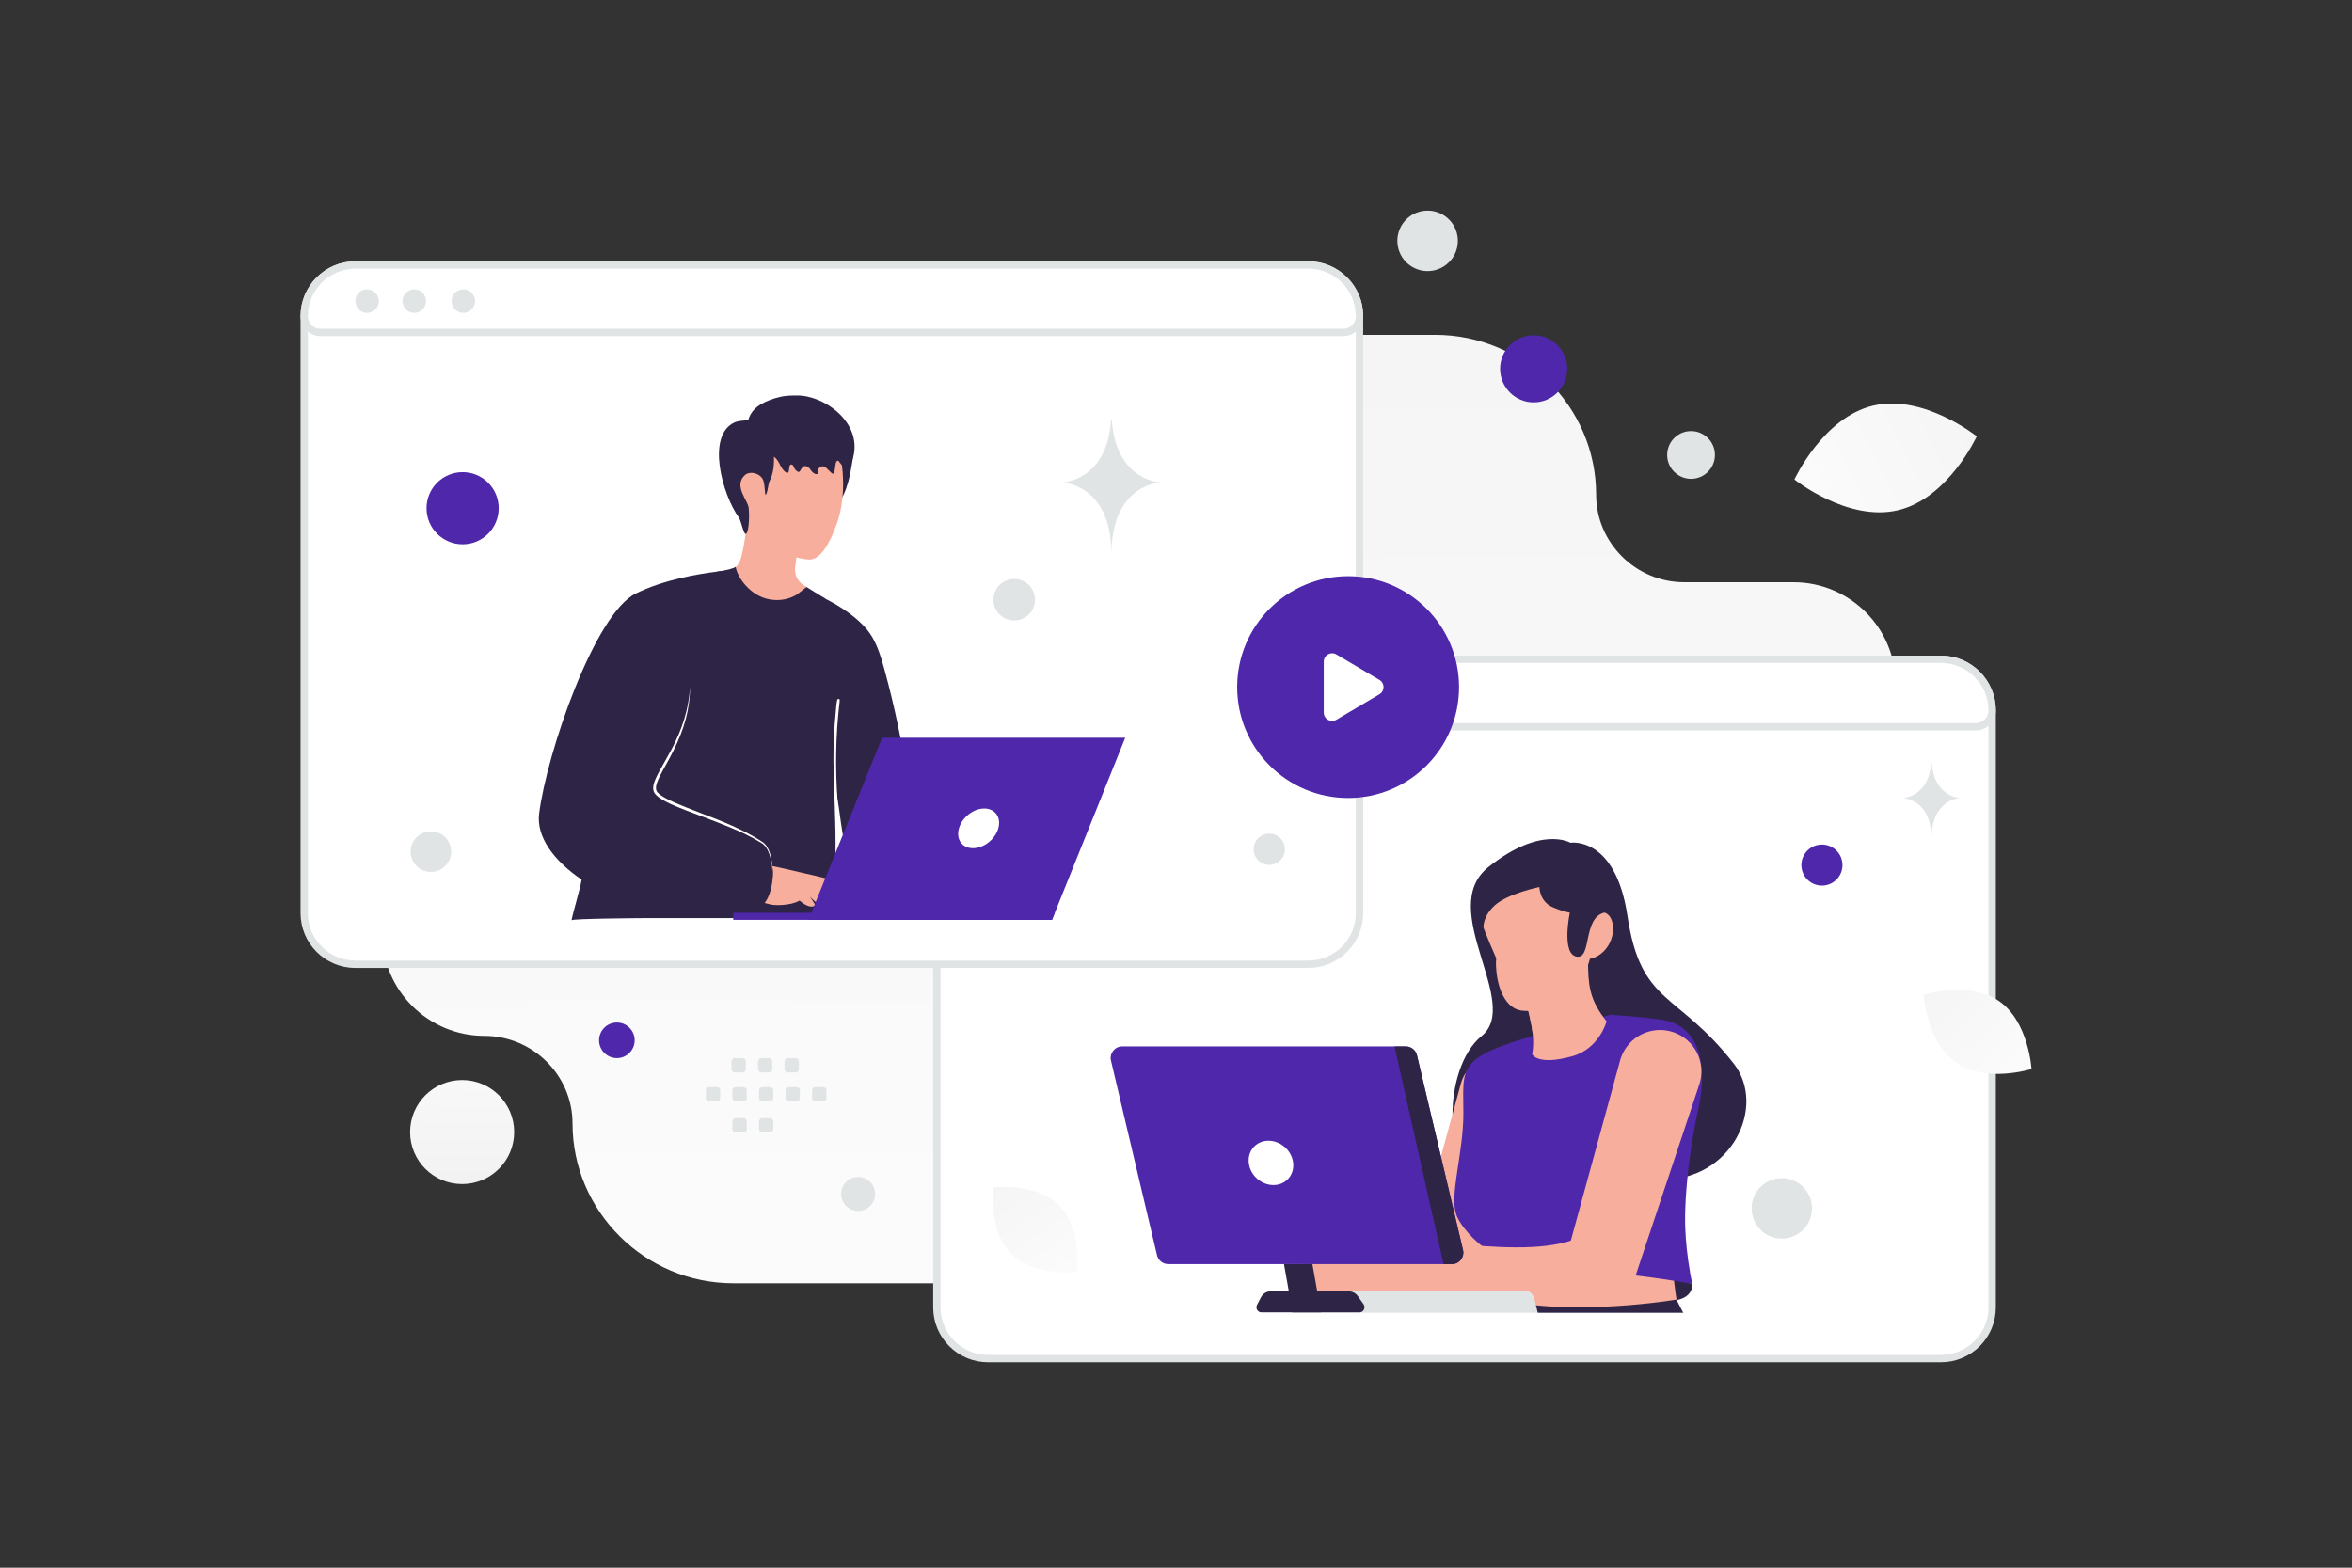 <svg width="900" height="600" viewBox="0 0 900 600" fill="none" xmlns="http://www.w3.org/2000/svg">
<rect x="0" y="0" width="900" height="600" fill="#333333" stroke="none"/>
<g clip-path="url(#clip0_1235_18276)">
<path fill-rule="evenodd" clip-rule="evenodd" d="M227.179 128.152C183.197 128.152 147.219 163.9 147.219 207.6C147.219 251.3 183.197 287.049 227.179 287.049C236.002 287.049 243.228 294.228 243.228 302.995C243.228 311.761 236.002 318.941 227.179 318.941H185.339C163.883 318.941 146.326 336.386 146.326 357.704C146.326 379.022 163.883 396.466 185.339 396.466C203.895 396.466 219.078 411.553 219.078 429.99C219.078 463.629 246.778 491.152 280.634 491.152H641.985C685.966 491.152 721.945 455.403 721.945 411.704C721.945 368.004 685.966 332.255 641.985 332.255H634.25C625.427 332.255 618.201 325.084 618.201 316.309C618.201 307.542 625.418 300.362 634.25 300.362H686.314C707.77 300.362 725.326 282.918 725.326 261.6C725.326 240.308 707.814 222.882 686.394 222.837H644.501C625.945 222.837 610.761 207.751 610.761 189.314C610.761 155.675 583.061 128.152 549.205 128.152H227.179Z" fill="url(#paint0_linear_1235_18276)"/>
<path d="M378.087 519.969H742.709C753.527 519.969 762.299 511.197 762.299 500.379V271.919C762.299 261.101 753.527 252.328 742.709 252.328H378.087C367.269 252.328 358.496 261.101 358.496 271.919V500.379C358.496 511.197 367.269 519.969 378.087 519.969Z" fill="white" stroke="#E1E4E5" stroke-width="2.819"/>
<path d="M358.496 271.919C358.496 273.57 359.152 275.154 360.32 276.321C361.487 277.489 363.071 278.145 364.722 278.145H756.073C757.724 278.145 759.308 277.489 760.475 276.322C761.643 275.154 762.299 273.57 762.299 271.919C762.299 261.101 753.527 252.328 742.709 252.328H378.087C367.269 252.328 358.496 261.101 358.496 271.919Z" fill="white" stroke="#E1E4E5" stroke-width="2.819"/>
<path d="M419.386 270.666C418.794 270.666 418.207 270.55 417.66 270.323C417.113 270.097 416.616 269.764 416.197 269.346C415.778 268.927 415.446 268.43 415.219 267.882C414.993 267.335 414.876 266.749 414.876 266.156C414.876 265.564 414.993 264.978 415.219 264.431C415.446 263.883 415.778 263.386 416.197 262.967C416.616 262.549 417.113 262.216 417.66 261.99C418.207 261.763 418.794 261.646 419.386 261.646C420.582 261.646 421.729 262.122 422.575 262.967C423.421 263.813 423.896 264.96 423.896 266.156C423.896 267.353 423.421 268.5 422.575 269.346C421.729 270.191 420.582 270.666 419.386 270.666ZM400.595 270.666C400.003 270.666 399.416 270.55 398.869 270.323C398.322 270.096 397.825 269.764 397.406 269.345C396.987 268.926 396.655 268.429 396.429 267.882C396.202 267.335 396.085 266.748 396.086 266.156C396.086 265.564 396.202 264.977 396.429 264.43C396.656 263.883 396.988 263.386 397.407 262.967C397.826 262.548 398.323 262.216 398.87 261.99C399.417 261.763 400.004 261.646 400.596 261.646C401.792 261.647 402.939 262.122 403.785 262.968C404.631 263.814 405.106 264.961 405.105 266.157C405.105 267.353 404.63 268.5 403.784 269.346C402.938 270.192 401.791 270.667 400.595 270.666ZM382.556 270.666C381.36 270.666 380.213 270.191 379.367 269.345C378.521 268.499 378.046 267.352 378.047 266.156C378.047 264.96 378.522 263.813 379.368 262.967C380.214 262.121 381.361 261.646 382.557 261.646C383.149 261.647 383.736 261.763 384.283 261.99C384.83 262.217 385.327 262.549 385.746 262.968C386.165 263.387 386.497 263.884 386.723 264.431C386.95 264.978 387.067 265.565 387.066 266.157C387.066 266.749 386.95 267.336 386.723 267.883C386.496 268.43 386.164 268.927 385.745 269.346C385.326 269.765 384.829 270.097 384.282 270.323C383.735 270.55 383.148 270.667 382.556 270.666Z" fill="#E1E4E5"/>
<path d="M600.913 322.537C600.913 322.537 618.133 319.759 622.757 350.588C627.896 384.861 641.616 379.223 663.404 407.052C676.138 423.314 662.738 452.032 635.506 451.462C608.273 450.907 583.68 442.922 568.015 446.338C552.351 449.754 551.49 409.066 566.946 396.512C582.402 383.958 549.449 347.908 569.529 331.855C589.609 315.802 600.913 322.537 600.913 322.537Z" fill="#2E2445"/>
<path d="M559.031 414.647L541.242 479.679L547.588 472.374C545.241 473.624 542.519 474.582 539.506 475.263C536.492 475.943 533.215 476.332 529.785 476.512C526.355 476.693 522.786 476.665 519.12 476.512C515.468 476.36 511.732 476.082 507.941 475.763H507.927C505.241 475.535 502.574 476.382 500.512 478.119C498.45 479.855 497.161 482.34 496.929 485.025C496.47 490.358 500.261 495.079 505.455 495.926C509.371 496.551 513.343 497.134 517.426 497.607C521.508 498.079 525.688 498.426 530.021 498.523C534.354 498.62 538.839 498.454 543.477 497.787C548.102 497.121 552.907 495.912 557.6 493.885C560.6 492.593 562.738 490.122 563.71 487.247L563.933 486.567L585.277 422.604C587.679 415.41 583.791 407.648 576.598 405.245C569.404 402.843 561.641 406.731 559.239 413.924C559.169 414.16 559.086 414.424 559.031 414.647Z" fill="#F8AE9D"/>
<path d="M647.531 491.401C647.531 491.401 648.184 496.289 641.629 497.58L573.431 498.983C573.431 498.983 568.848 496.608 569.751 490.915C569.751 490.901 598.733 475.111 647.531 491.401Z" fill="#2E2445"/>
<path d="M573.612 492.914C588.693 492.191 618.355 492.247 642.185 501.412C641.337 496.617 640.684 491.79 640.227 486.942C625.187 485.928 588.304 483.887 573.806 487.123L573.612 492.914Z" fill="#F8AE9D"/>
<path d="M571.765 515.516C613.927 520.491 645.365 510.818 645.365 510.818C643.548 506.685 642.216 502.031 641.272 497.799C640.427 493.985 639.774 490.132 639.316 486.253C624.291 485.444 587.442 483.816 572.958 486.397L572.764 491.018L571.765 515.516Z" fill="#F8AE9D"/>
<path d="M569.446 478.693V478.79C569.473 479.054 569.487 479.331 569.501 479.623C569.571 480.734 569.626 482.067 569.668 483.581C569.709 484.803 569.723 486.136 569.737 487.566C569.737 488.635 569.751 489.746 569.751 490.899C589.859 482.22 630.978 488.386 647.531 491.399C647.365 490.566 647.212 489.746 647.059 488.941C646.948 488.344 646.851 487.761 646.74 487.177C645.643 480.831 645.059 475.124 644.865 470.027L644.823 468.666C644.657 461.098 645.476 450.336 647.143 439.254C647.254 438.49 647.379 437.726 647.49 436.976L647.74 435.477C648.345 431.797 649.054 428.134 649.864 424.492C650.142 423.27 650.378 422.034 650.573 420.812C650.795 419.451 650.961 418.09 651.086 416.743C651.392 413.327 651.364 409.994 650.92 406.897C650.128 401.384 647.976 396.635 643.99 393.58C641.741 391.858 638.894 390.664 635.366 390.192C634.214 390.039 633.075 389.886 631.978 389.761C628.911 389.395 625.836 389.09 622.757 388.845C621.91 388.775 621.119 388.72 620.41 388.664C619.147 388.572 617.883 388.494 616.619 388.428C616.314 388.414 616.147 388.4 616.147 388.4L585.277 396.941L582.333 397.746C581.083 398.135 579.902 398.51 578.805 398.871C576.083 399.773 573.764 400.634 571.765 401.482C569.293 402.537 567.321 403.565 565.765 404.648C558.961 409.355 559.933 414.785 559.961 425.478V426.214C559.961 427.019 559.947 427.825 559.919 428.63C559.892 429.636 559.836 430.641 559.752 431.644C559.611 433.645 559.411 435.641 559.155 437.629C557.683 449.655 554.934 460.376 557.669 465.917C560.6 471.86 566.571 476.582 568.682 478.137C569.154 478.498 569.446 478.693 569.446 478.693Z" fill="#4F27AA"/>
<path d="M626.146 485.999C626.279 485.971 626.401 485.905 626.497 485.809C626.593 485.713 626.659 485.591 626.687 485.458C626.705 485.369 626.705 485.278 626.687 485.189C626.67 485.101 626.635 485.017 626.585 484.942C626.534 484.867 626.47 484.803 626.394 484.753C626.319 484.703 626.235 484.669 626.146 484.652C612.078 481.875 601.955 476.917 601.857 476.862C601.695 476.782 601.508 476.77 601.337 476.827C601.165 476.884 601.023 477.006 600.941 477.167C600.862 477.329 600.849 477.516 600.906 477.687C600.963 477.859 601.085 478.001 601.246 478.084C601.344 478.139 611.62 483.18 625.882 485.986C625.979 486.013 626.062 486.013 626.146 485.999ZM614.772 390.916C614.772 390.916 612.009 401.373 601.566 404.275C588.29 407.955 586.291 403.498 586.291 403.498C586.624 401.595 586.735 399.734 586.652 397.762C586.618 396.996 586.557 396.232 586.471 395.471C586.235 393.332 585.791 390.999 585.166 388.333C585.027 387.708 584.86 387.056 584.694 386.389L584.68 386.306C593.762 382.89 600.886 377.765 605.246 370.183L606.538 369.169L607.412 368.475L607.662 369.003L607.704 370.766C607.885 379.057 609.287 383.959 614.772 390.916Z" fill="#F8AE9D"/>
<path d="M599.678 378.207C598.275 382.929 594.692 391.414 586.471 395.455C586.235 393.316 585.791 390.983 585.166 388.317C585.027 387.692 584.861 387.039 584.694 386.373C584.874 386.373 585.069 386.359 585.263 386.345C590.401 386.04 595.609 382.707 599.678 378.207Z" fill="#F8AE9D"/>
<path d="M617.078 353.531C618.05 358.558 614.967 365.543 608.426 367.001L608.398 367.015L608.26 367.043C608.204 367.348 608.135 367.654 608.065 367.973C608.037 368.112 607.996 368.251 607.968 368.39C607.968 368.404 607.968 368.418 607.954 368.431C605.496 377.763 594.289 385.137 587.735 386.595C585.388 387.109 583.708 386.887 583.18 386.873C575.903 386.707 572.779 377.513 572.487 370.084C572.442 369.056 572.46 368.027 572.543 367.001C572.543 366.932 572.556 366.862 572.556 366.807C572.556 366.807 568.279 357.169 566.877 352.864C564.183 344.532 567.404 334.922 585.791 329.618C604.177 324.313 610.898 335.061 613.398 340.963C613.814 341.949 614.786 348.101 613.953 349.281C615.883 349.851 616.744 351.837 617.078 353.531Z" fill="#F8AE9D"/>
<path d="M585.68 378.903C586.596 378.487 586.957 377.695 586.985 377.653C587.082 377.417 586.985 377.153 586.749 377.056C586.64 377.008 586.517 377.005 586.406 377.046C586.294 377.088 586.203 377.171 586.152 377.278C586.124 377.334 585.652 378.306 584.319 378.237C584.198 378.231 584.079 378.272 583.988 378.352C583.897 378.433 583.841 378.546 583.833 378.667C583.819 378.917 584.013 379.139 584.263 379.153C584.749 379.184 585.234 379.098 585.68 378.903ZM608.412 367.002L608.385 367.016L608.246 367.044C608.19 367.349 608.121 367.655 608.051 367.974C608.024 368.113 607.982 368.252 607.954 368.391C607.954 368.405 607.954 368.418 607.94 368.432C607.163 368.46 606.177 368.363 605.204 367.918C604.586 367.636 604.033 367.229 603.58 366.724C603.519 366.657 603.473 366.578 603.443 366.493C603.412 366.407 603.4 366.317 603.405 366.226C603.41 366.136 603.433 366.047 603.472 365.966C603.512 365.885 603.567 365.812 603.635 365.752C603.701 365.69 603.78 365.641 603.865 365.61C603.951 365.579 604.042 365.566 604.133 365.571C604.224 365.577 604.313 365.6 604.394 365.641C604.476 365.682 604.548 365.738 604.607 365.808C605.113 366.357 605.77 366.743 606.496 366.919C606.909 367.024 607.334 367.07 607.76 367.057C608.01 367.03 608.232 367.016 608.412 367.002Z" fill="#F8AE9D"/>
<path opacity="0.5" d="M576.028 367.891C576.153 368.641 574.626 369.557 572.473 370.071C572.429 369.043 572.447 368.014 572.529 366.988C574.445 366.863 575.903 367.21 576.028 367.891Z" fill="#F8AE9D"/>
<path d="M580.875 369.404C580.769 369.428 580.659 369.423 580.555 369.39L577.709 368.377C577.615 368.343 577.531 368.286 577.465 368.211C577.4 368.135 577.355 368.044 577.334 367.946C577.313 367.848 577.319 367.746 577.35 367.651C577.382 367.556 577.438 367.471 577.514 367.405C579.306 365.821 580.166 363.752 580.236 360.892C580.243 360.739 580.309 360.594 580.42 360.487C580.531 360.381 580.679 360.322 580.833 360.322C580.987 360.329 581.131 360.395 581.237 360.506C581.343 360.618 581.402 360.766 581.402 360.919C581.333 363.752 580.555 365.891 578.972 367.613L580.944 368.307C581.088 368.359 581.206 368.465 581.273 368.602C581.341 368.74 581.352 368.898 581.305 369.043C581.271 369.136 581.213 369.217 581.138 369.281C581.062 369.344 580.972 369.387 580.875 369.404Z" fill="#F8AE9D"/>
<path opacity="0.5" d="M587.665 365.754C587.818 366.615 590.068 366.934 592.692 366.476C595.317 366.017 597.331 364.948 597.178 364.101C597.025 363.24 594.775 362.921 592.151 363.379C589.526 363.837 587.527 364.893 587.665 365.754Z" fill="#F8AE9D"/>
<path d="M607.038 363.197C607.172 363.148 607.288 363.059 607.37 362.943C607.452 362.826 607.496 362.687 607.496 362.544C607.496 357.642 612.745 354.504 612.801 354.462C612.88 354.417 612.949 354.357 613.005 354.285C613.06 354.212 613.101 354.13 613.124 354.042C613.147 353.954 613.153 353.863 613.14 353.773C613.128 353.683 613.097 353.596 613.051 353.518C613.006 353.439 612.946 353.37 612.873 353.314C612.801 353.259 612.719 353.218 612.631 353.195C612.543 353.171 612.451 353.166 612.361 353.178C612.271 353.191 612.184 353.221 612.106 353.268C611.856 353.407 606.107 356.823 606.121 362.544C606.121 362.933 606.427 363.239 606.815 363.239C606.885 363.239 606.968 363.211 607.038 363.197Z" fill="#F8AE9D"/>
<path d="M612.44 359.406C612.524 359.378 612.6 359.331 612.662 359.267C612.729 359.206 612.783 359.133 612.821 359.051C612.86 358.969 612.882 358.88 612.885 358.79C612.889 358.699 612.875 358.609 612.844 358.524C612.812 358.439 612.765 358.361 612.703 358.295C612.634 358.212 610.954 356.421 608.218 357.059C608.129 357.08 608.046 357.118 607.972 357.171C607.898 357.224 607.835 357.292 607.788 357.369C607.74 357.447 607.708 357.533 607.693 357.623C607.679 357.713 607.683 357.804 607.704 357.893C607.724 357.982 607.762 358.065 607.816 358.139C607.869 358.213 607.936 358.276 608.013 358.323C608.091 358.371 608.177 358.403 608.267 358.417C608.357 358.431 608.449 358.428 608.537 358.406C610.495 357.948 611.676 359.212 611.69 359.226C611.884 359.448 612.19 359.503 612.44 359.406Z" fill="#F8AE9D"/>
<path d="M589.054 339.493C589.054 339.493 589.04 345.006 594.123 347.2C598.331 349.02 600.705 349.297 600.705 349.297C600.705 349.297 597.359 365.073 603.288 366.128C609.232 367.184 605.51 351.325 613.926 349.283C613.926 349.283 616.87 348.061 615.536 342.771C614.203 337.48 606.982 323.662 588.374 327.495C574.417 330.37 563.475 340.243 564.849 350.144C566.224 360.046 567.974 357.727 567.974 357.727C567.974 357.727 565.891 352.2 571.834 346.631C576.75 342.007 589.054 339.493 589.054 339.493Z" fill="#2E2445"/>
<path d="M610.759 478.527C610.893 478.526 611.022 478.481 611.128 478.399C611.234 478.317 611.31 478.203 611.345 478.074C611.38 477.945 611.371 477.808 611.32 477.684C611.27 477.56 611.18 477.456 611.065 477.388C610.87 477.277 606.385 474.75 601.691 474.375C601.536 474.372 601.386 474.428 601.271 474.532C601.156 474.635 601.086 474.779 601.073 474.933C601.061 475.088 601.108 475.241 601.205 475.362C601.301 475.482 601.441 475.562 601.594 475.583C606.01 475.93 610.412 478.402 610.468 478.43C610.551 478.513 610.648 478.527 610.759 478.527Z" fill="#F8AE9D"/>
<path d="M603.302 475.819C603.414 475.82 603.523 475.791 603.621 475.736C606.454 474.014 609.884 473.764 609.912 473.75C610.072 473.735 610.221 473.659 610.327 473.538C610.433 473.416 610.488 473.258 610.481 473.097C610.469 472.936 610.393 472.786 610.271 472.679C610.149 472.573 609.99 472.519 609.829 472.528C609.676 472.542 606.065 472.806 602.996 474.68C602.858 474.764 602.76 474.898 602.721 475.054C602.682 475.21 602.706 475.375 602.788 475.513C602.835 475.609 602.908 475.688 602.999 475.743C603.091 475.797 603.196 475.824 603.302 475.819Z" fill="#F8AE9D"/>
<path d="M619.938 405.872L599.414 480.93L606.732 472.501C604.024 473.945 600.886 475.042 597.414 475.834C593.942 476.612 590.151 477.07 586.207 477.264C582.249 477.473 578.125 477.431 573.903 477.264C569.682 477.084 565.377 476.778 561.002 476.403H560.975C554.517 475.848 548.838 480.639 548.282 487.096C547.754 493.248 552.129 498.706 558.128 499.678C562.641 500.4 567.238 501.08 571.945 501.622C576.653 502.163 581.486 502.58 586.485 502.691C591.484 502.802 596.664 502.608 602.01 501.83C607.357 501.052 612.898 499.664 618.314 497.331C619.96 496.621 621.439 495.573 622.654 494.255C623.869 492.936 624.794 491.377 625.368 489.679L625.632 488.901L650.239 415.065C653.003 406.761 648.531 397.804 640.227 395.026C631.937 392.263 622.966 396.734 620.188 405.039C620.105 405.303 620.008 405.622 619.938 405.872Z" fill="#F8AE9D"/>
<path d="M646.575 508.081L644.9 504.038L641.494 497.392C641.494 497.392 601.431 504.185 572.651 497.1L571.963 500.343C571.963 500.343 588.521 510.772 614.528 510.069C640.55 509.367 646.575 508.081 646.575 508.081Z" fill="#2E2445"/>
<path d="M588.694 503.487H494.489L493.463 499.309C492.825 496.682 494.503 494.055 496.82 494.055H583.741C585.295 494.055 586.668 495.262 587.098 497.025L588.694 503.487Z" fill="#E1E4E5"/>
<path d="M425.12 405.914L441.228 474.043L441.659 475.834L442.742 480.417C442.969 481.381 443.515 482.24 444.291 482.855C445.067 483.47 446.029 483.805 447.019 483.805H555.545C558.378 483.805 560.489 481.153 559.836 478.389L542.214 403.886C541.987 402.922 541.441 402.063 540.665 401.448C539.889 400.833 538.927 400.498 537.937 400.498H429.411C426.564 400.512 424.467 403.164 425.12 405.914Z" fill="#4F27AA"/>
<path d="M477.848 445.075C478.362 449.769 482.584 453.56 487.277 453.56C491.971 453.56 495.346 449.755 494.832 445.075C494.318 440.381 490.096 436.59 485.403 436.59C480.709 436.59 477.334 440.381 477.848 445.075Z" fill="white"/>
<path d="M533.617 400.512L552.379 483.819H555.545C558.378 483.819 560.475 481.166 559.822 478.403L542.2 403.9C541.973 402.936 541.427 402.077 540.65 401.462C539.874 400.847 538.912 400.512 537.922 400.512H533.617ZM502.192 483.819L505.483 502.33H494.61L491.318 483.819H502.192Z" fill="#2E2445"/>
<path d="M521.758 499.136L519.537 496.012C519.143 495.462 518.624 495.014 518.023 494.705C517.422 494.396 516.755 494.234 516.079 494.234H486.264C485.49 494.232 484.73 494.444 484.068 494.846C483.407 495.248 482.869 495.824 482.514 496.512L481.014 499.386C480.306 500.733 481.292 502.33 482.806 502.33H520.106C521.745 502.33 522.703 500.47 521.758 499.136Z" fill="#2E2445"/>
<path d="M400.841 507.395V512.153C400.841 514.896 402.83 517.109 405.304 517.109H715.491C717.952 517.109 719.955 514.896 719.955 512.153V507.395C719.955 504.664 717.965 502.438 715.491 502.438H405.304C402.843 502.451 400.841 504.664 400.841 507.395Z" fill="white"/>
<path d="M136 369.059H500.622C511.44 369.059 520.213 360.286 520.213 349.469V121.009C520.213 110.191 511.44 101.418 500.622 101.418H136C125.182 101.418 116.409 110.191 116.409 121.009V349.469C116.409 360.286 125.182 369.059 136 369.059Z" fill="white" stroke="#E1E4E5" stroke-width="2.819"/>
<path d="M116.409 121.009C116.409 122.66 117.065 124.244 118.233 125.411C119.4 126.579 120.984 127.235 122.635 127.235H513.986C515.637 127.235 517.221 126.579 518.389 125.411C519.556 124.244 520.213 122.66 520.213 121.009C520.213 110.191 511.44 101.418 500.622 101.418H136C125.182 101.418 116.409 110.191 116.409 121.009Z" fill="white" stroke="#E1E4E5" stroke-width="2.819"/>
<path d="M177.299 119.756C176.103 119.756 174.956 119.281 174.11 118.435C173.264 117.59 172.789 116.442 172.789 115.246C172.789 114.05 173.264 112.903 174.11 112.057C174.956 111.211 176.103 110.736 177.299 110.736C178.495 110.736 179.642 111.211 180.488 112.057C181.334 112.903 181.809 114.05 181.809 115.246C181.809 116.442 181.334 117.59 180.488 118.435C179.642 119.281 178.495 119.756 177.299 119.756ZM158.509 119.756C157.313 119.756 156.166 119.281 155.32 118.435C154.474 117.59 153.999 116.442 153.999 115.246C153.999 114.05 154.474 112.903 155.32 112.057C156.166 111.211 157.313 110.736 158.509 110.736C159.705 110.736 160.852 111.211 161.698 112.057C162.544 112.903 163.019 114.05 163.019 115.246C163.019 116.442 162.544 117.59 161.698 118.435C160.852 119.281 159.705 119.756 158.509 119.756ZM140.47 119.756C139.274 119.756 138.127 119.281 137.281 118.435C136.435 117.59 135.96 116.442 135.96 115.246C135.96 114.05 136.435 112.903 137.281 112.057C138.127 111.211 139.274 110.736 140.47 110.736C141.666 110.736 142.813 111.211 143.659 112.057C144.505 112.903 144.98 114.05 144.98 115.246C144.98 116.442 144.505 117.59 143.659 118.435C142.813 119.281 141.666 119.756 140.47 119.756Z" fill="#E1E4E5"/>
<path d="M311.071 226.262C308.648 230.063 302.32 234.491 297.831 234.431C282.539 234.15 277.505 223.734 275.855 219.941C276.165 219.866 276.687 219.805 277.058 219.76C279.874 219.351 282.751 216.565 283.591 213.423C284.674 209.336 286.006 201.342 285.847 196.262L305.189 206.966C305.149 208.533 305.06 210.098 304.924 211.66C304.825 212.644 304.727 213.613 304.613 214.551C304.511 215.4 304.397 216.248 304.273 217.095C303.917 219.745 305.098 222.371 307.331 223.832L311.071 226.262Z" fill="#F8AE9D"/>
<path d="M312.735 184.628C311.691 187.368 312.13 190.48 313.19 193.212C313.939 195.143 315.605 193.439 317.679 193.477C320.888 193.53 323.394 190.192 325.332 181.342C326.566 174.847 326.876 171.554 326.627 170.926C325.741 168.678 322.819 167.474 320.412 167.262" fill="#2E2445"/>
<path d="M317.619 165.164C322.676 171.258 324.515 188.404 320.246 200.35C317.21 208.843 313.682 214.324 309.564 214.15C303.311 213.885 291.192 208.745 287.248 204.453C280.139 196.724 282.206 181.568 283.674 172.03C285.007 163.362 289.064 152.105 299.958 154.248C307.119 155.648 313.084 159.691 317.619 165.164Z" fill="#F8AE9D"/>
<path d="M289.009 171.895C290.13 173.336 292.107 173.654 293.736 173.939C295.926 174.321 297.01 175.119 298.146 177.261C298.866 178.628 299.586 180.126 300.874 180.867C301.92 181.472 301.881 179.927 302.05 178.731C302.065 178.627 302.086 178.523 302.113 178.421C302.368 177.465 303.385 177.629 303.685 178.571C303.958 179.418 304.541 180.135 305.283 180.533C305.405 180.599 305.533 180.656 305.662 180.631C305.837 180.607 305.973 180.444 306.087 180.297C306.325 179.99 306.562 179.599 306.807 179.186C307.611 177.828 309.129 178.316 310.026 179.613C310.587 180.419 311.254 181.25 312.171 181.437C312.466 181.502 312.837 181.453 312.974 181.169C313.148 180.818 312.875 180.468 312.921 180.11C312.959 179.776 313.103 179.63 313.262 179.345C313.887 178.237 315.313 178.197 316.192 179.117C316.805 179.757 317.443 180.37 318.103 180.957C318.384 181.201 318.793 181.445 319.073 181.201C319.225 181.071 319.263 180.851 319.293 180.639C319.452 179.605 319.603 178.571 319.763 177.537C319.854 176.959 320.164 176.202 320.695 176.349C320.952 176.422 321.104 176.691 321.248 176.935C321.422 177.244 324.536 180.77 324.597 180.501C325.081 178.498 326.074 176.674 326.559 174.672C329.696 161.783 315.777 151.419 305.147 151.362C302.783 151.346 300.624 151.384 298.328 151.93C295.881 152.516 293.297 153.447 291.077 154.757C287.963 156.589 285.607 159.919 286.213 163.892" fill="#2E2445"/>
<path d="M294.015 167.474C295.559 169.223 295.968 171.683 296.112 174.007C296.324 177.512 296.036 181.153 294.416 184.264C293.954 185.15 293.614 189.533 292.902 189.291C292.675 189.215 292.713 185.816 292.115 183.984C291.191 181.146 286.937 180.063 285.022 181.857C281.963 184.711 283.757 188.178 284.772 190.336C285.377 191.638 286.339 193.099 286.505 194.476C286.71 196.24 286.77 202.667 285.62 204.166C284.658 205.423 283.636 199.352 282.766 198.156C276.323 189.246 270.146 166.558 281.146 161.637C282.819 160.888 287.981 160.502 289.548 161.456M334.743 347.824C335.378 347.93 336.022 348.021 336.688 348.044C340.231 348.157 343.653 347.378 347.112 346.787C350.155 346.265 350.98 345.977 350.92 342.306C350.39 313.229 346.113 284.228 338.422 256.181C337.248 251.896 335.969 247.581 333.721 243.75C329.883 237.217 321.071 231.578 314.311 228.413C313.357 227.967 309.405 230.48 308.444 230.049C307.604 229.67 306.862 229.08 306.014 228.709C303.531 227.626 301.866 229.89 299.791 230.836C298.716 231.32 297.52 231.631 296.339 231.578C295.378 231.54 294.507 230.957 293.629 231.411C289.678 233.455 279.867 218.285 279.867 218.285L275.605 222.713L263.167 235.741L232.084 278.565C232.084 278.565 226.445 313.66 222.569 336.666C221.895 340.633 219.23 349.209 218.701 352.215C218.814 351.564 245.234 351.39 246.657 351.39H300.503C303.523 351.39 311.646 352.669 313.766 350.451C316.377 347.726 319.398 335.22 319.557 331.715C320.079 319.928 319.269 308.233 319.11 296.378C319.178 301.2 320.564 305.56 321.154 310.284C321.919 316.363 323.009 322.434 323.993 328.483C324.78 333.343 325.537 338.218 326.143 343.108C326.415 345.311 326.067 346.621 327.929 347.484C329.496 348.203 332.911 347.514 334.743 347.824Z" fill="#2E2445"/>
<path d="M321.624 337.755C320.186 337.164 311.306 334.961 307.302 334.129C305.205 333.697 295.697 331.229 293.494 331.229C291.291 331.229 288.293 334.378 288.293 334.378L289.088 345.211C291.208 344.999 294.046 346.097 295.568 346.309C297.09 346.521 302.26 346.551 305.439 344.954C305.621 344.863 305.788 344.764 305.954 344.665C307.234 345.801 308.838 346.906 310.617 346.997C310.617 346.997 312.01 346.854 311.874 346.294C311.813 346.021 310.89 344.612 309.966 343.234C311.329 344.62 313.555 346.868 316.121 346.997C316.121 346.997 317.514 346.854 317.377 346.294C317.302 345.961 315.969 343.97 314.894 342.388C314.91 342.403 314.932 342.409 314.94 342.424C316.068 343.416 318.748 346.838 321.92 346.997C321.92 346.997 323.312 346.854 323.176 346.294C323.131 346.089 322.601 345.249 321.957 344.273C322.767 344.893 323.759 345.552 324.963 346.15C328.392 347.846 330.345 346.559 330.345 346.15C330.353 345.734 323.063 338.345 321.624 337.755Z" fill="#F8AE9D"/>
<path d="M290.747 325.174C290.747 325.174 296.273 328.308 295.781 334.97C295.289 341.631 293.29 349.353 284.948 348.543C276.606 347.741 290.747 325.174 290.747 325.174Z" fill="#2E2445"/>
<path d="M286.294 347.883C266.294 354.825 239.533 348.193 222.569 336.664C211.94 329.457 205.158 320.305 206.301 311.365C209.261 288.14 227.512 234.907 243.303 227.14C254.038 221.856 267.058 219.668 274.318 218.79C277.725 218.374 279.852 218.275 279.852 218.275L277.217 225.709L264.03 262.893C263.538 284.96 247.747 298.064 250.889 303.204C254.03 308.329 278.837 313.863 291.866 322.636C295.469 325.074 300.041 342.705 286.294 347.883Z" fill="#2E2445"/>
<path d="M264.03 262.895C264.045 267.081 263.462 271.275 262.372 275.333C261.275 279.39 259.67 283.304 257.808 287.074C256.874 288.951 255.892 290.803 254.863 292.63C253.856 294.462 252.819 296.279 251.971 298.142C251.555 299.073 251.191 300.034 251.048 300.98C251.01 301.442 250.972 301.919 251.101 302.32C251.131 302.54 251.259 302.706 251.335 302.903C251.479 303.077 251.577 303.266 251.759 303.433C253.114 304.788 255.052 305.704 256.892 306.59C264.447 310.034 272.471 312.585 280.117 316.022C283.94 317.74 287.725 319.595 291.245 321.912L291.896 322.351C292.115 322.502 292.32 322.699 292.532 322.873C292.925 323.259 293.266 323.683 293.538 324.145C294.099 325.061 294.477 326.06 294.772 327.074C295.333 329.111 295.567 331.208 295.582 333.305C295.446 331.223 295.098 329.141 294.485 327.165C293.834 325.205 292.827 323.297 290.942 322.381C287.407 320.186 283.614 318.437 279.768 316.825C275.906 315.239 272.017 313.719 268.103 312.267C264.189 310.784 260.253 309.368 256.407 307.612C254.515 306.673 252.569 305.787 250.957 304.16C250.752 303.963 250.586 303.69 250.412 303.456C250.283 303.168 250.109 302.896 250.063 302.593C249.882 301.987 249.942 301.389 249.995 300.821C250.177 299.701 250.586 298.687 251.025 297.718C251.926 295.78 252.978 293.97 254 292.146C255.022 290.322 256.051 288.512 257.028 286.673C260.926 279.345 263.637 271.283 264.03 262.895Z" fill="white"/>
<path d="M315.862 229.13C313.955 231.023 305.461 237.071 297.361 237.071C296.014 237.071 294.59 236.95 293.084 236.67C286.286 235.429 280.563 230.894 277.217 225.701C276.606 224.746 276.067 223.746 275.605 222.711C275.019 221.461 274.587 220.144 274.318 218.79C277.724 218.373 280.979 217.518 281.509 216.912C282.085 220.879 286.982 228.04 294.401 229.388C295.332 229.562 296.21 229.638 297.051 229.653H297.066C299.88 229.714 302.651 228.959 305.045 227.48C305.06 227.48 308.595 224.694 308.61 224.679L315.862 229.13Z" fill="#2E2445"/>
<path d="M321.193 315.611C321.172 315.241 321.22 314.875 321.206 314.504C321.191 314.103 321.147 313.711 321.117 313.311L320.897 311.018C320.752 309.457 320.619 307.894 320.496 306.332C320.262 303.234 320.102 300.131 320.018 297.026C319.858 290.817 319.948 284.595 320.365 278.4C320.48 276.665 320.625 274.935 320.786 273.205C320.872 272.321 320.966 271.428 321.06 270.544C321.156 269.674 321.297 268.809 321.308 267.929C321.315 267.383 320.494 267.345 320.371 267.853C320.008 269.359 319.955 270.977 319.799 272.518C319.651 274.065 319.518 275.614 319.401 277.165C319.175 280.293 319.026 283.426 318.952 286.562C318.818 292.802 319.04 299.045 319.572 305.27C319.724 307.02 319.898 308.762 320.109 310.502C320.22 311.39 320.33 312.271 320.463 313.158C320.523 313.549 320.576 313.94 320.65 314.323C320.744 314.772 320.911 315.188 321.005 315.637C321.056 315.741 321.206 315.702 321.193 315.611Z" fill="white"/>
<path d="M319.45 194.794C319.503 194.794 319.647 194.711 319.526 194.711C319.465 194.711 319.33 194.794 319.45 194.794Z" fill="#CC6144"/>
<path d="M309.364 352.063H402.546L430.579 282.357H337.535L309.364 352.063Z" fill="#4F27AA"/>
<path d="M403.639 349.35H280.585V352.064H402.545L403.639 349.35Z" fill="#4F27AA"/>
<path d="M382.007 317.036C383.202 312.839 380.792 309.436 376.632 309.436C372.473 309.436 368.138 312.839 366.943 317.036C365.748 321.234 368.158 324.637 372.317 324.637C376.477 324.637 380.811 321.234 382.007 317.036Z" fill="white"/>
<path fill-rule="evenodd" clip-rule="evenodd" d="M554.11 262.971C554.11 284.099 536.986 301.223 515.858 301.223C494.73 301.223 477.606 284.099 477.606 262.971C477.606 241.843 494.73 224.719 515.858 224.719C536.986 224.719 554.11 241.843 554.11 262.971Z" fill="#4F27AA" stroke="#4F27AA" stroke-width="8.398" stroke-linecap="round" stroke-linejoin="round"/>
<path fill-rule="evenodd" clip-rule="evenodd" d="M511.357 250.467L527.856 260.226C529.943 261.459 529.943 264.48 527.856 265.713L511.357 275.471C509.232 276.729 506.546 275.195 506.546 272.726V253.213C506.546 250.744 509.232 249.209 511.357 250.467Z" fill="white"/>
<path fill-rule="evenodd" clip-rule="evenodd" d="M314.947 421.541H312.018C311.679 421.54 311.354 421.406 311.114 421.166C310.874 420.926 310.739 420.601 310.739 420.262V417.333C310.74 416.994 310.875 416.669 311.114 416.429C311.354 416.19 311.679 416.055 312.018 416.055H314.947C315.649 416.055 316.225 416.631 316.225 417.333V420.262C316.226 420.43 316.193 420.596 316.129 420.751C316.065 420.907 315.971 421.048 315.852 421.167C315.733 421.286 315.592 421.38 315.437 421.444C315.282 421.508 315.115 421.541 314.947 421.541ZM304.791 421.541H301.862C301.523 421.539 301.199 421.404 300.959 421.165C300.72 420.925 300.584 420.6 300.583 420.262V417.333C300.584 416.994 300.719 416.669 300.958 416.429C301.198 416.19 301.523 416.055 301.862 416.055H304.791C305.493 416.055 306.07 416.631 306.07 417.333V420.262C306.07 420.965 305.493 421.541 304.791 421.541ZM294.629 421.541H291.7C291.361 421.539 291.037 421.404 290.797 421.165C290.558 420.925 290.422 420.6 290.421 420.262V417.333C290.422 416.994 290.557 416.669 290.796 416.429C291.036 416.19 291.361 416.055 291.7 416.055H294.629C295.331 416.055 295.908 416.631 295.908 417.333V420.262C295.908 420.43 295.876 420.596 295.811 420.752C295.747 420.907 295.653 421.048 295.534 421.167C295.415 421.286 295.274 421.38 295.119 421.444C294.964 421.508 294.797 421.541 294.629 421.541ZM284.473 421.541H281.544C281.205 421.539 280.881 421.404 280.641 421.165C280.402 420.925 280.266 420.6 280.265 420.262V417.333C280.266 416.994 280.401 416.669 280.64 416.429C280.88 416.19 281.205 416.055 281.544 416.055H284.473C285.181 416.055 285.758 416.631 285.758 417.333V420.262C285.754 420.601 285.618 420.925 285.377 421.164C285.137 421.403 284.812 421.539 284.473 421.541ZM274.317 421.541H271.388C271.048 421.541 270.722 421.406 270.482 421.166C270.241 420.927 270.105 420.601 270.103 420.262V417.333C270.103 417.164 270.137 416.998 270.202 416.842C270.266 416.687 270.361 416.546 270.48 416.427C270.6 416.308 270.741 416.214 270.897 416.15C271.053 416.087 271.22 416.054 271.388 416.055H274.317C275.019 416.055 275.595 416.631 275.595 417.333V420.262C275.595 420.965 275.019 421.541 274.317 421.541ZM304.419 410.467H301.49C301.151 410.466 300.826 410.33 300.587 410.091C300.347 409.851 300.212 409.526 300.211 409.188V406.253C300.211 405.551 300.787 404.975 301.49 404.975H304.419C305.127 404.975 305.697 405.551 305.697 406.253V409.182C305.698 409.35 305.666 409.517 305.602 409.673C305.538 409.829 305.444 409.971 305.326 410.09C305.207 410.21 305.065 410.304 304.91 410.369C304.754 410.434 304.587 410.467 304.419 410.467ZM294.263 410.467H291.334C290.995 410.466 290.67 410.33 290.431 410.091C290.191 409.851 290.056 409.526 290.055 409.188V406.253C290.055 405.551 290.631 404.975 291.334 404.975H294.263C294.965 404.975 295.541 405.551 295.541 406.253V409.182C295.542 409.35 295.51 409.517 295.446 409.673C295.382 409.829 295.288 409.971 295.169 410.09C295.051 410.21 294.909 410.304 294.754 410.369C294.598 410.434 294.431 410.467 294.263 410.467ZM284.107 410.467H281.178C280.838 410.467 280.512 410.332 280.272 410.092C280.031 409.853 279.895 409.527 279.893 409.188V406.253C279.893 405.551 280.469 404.975 281.178 404.975H284.107C284.809 404.975 285.385 405.551 285.385 406.253V409.182C285.385 409.891 284.809 410.467 284.107 410.467ZM294.629 433.438H291.7C291.361 433.436 291.037 433.301 290.797 433.062C290.558 432.822 290.422 432.497 290.421 432.159V429.23C290.422 428.891 290.557 428.566 290.796 428.326C291.036 428.087 291.361 427.952 291.7 427.952H294.629C295.331 427.952 295.908 428.528 295.908 429.23V432.159C295.908 432.327 295.876 432.493 295.811 432.649C295.747 432.804 295.653 432.945 295.534 433.064C295.415 433.183 295.274 433.277 295.119 433.341C294.964 433.405 294.797 433.438 294.629 433.438ZM284.473 433.438H281.544C281.205 433.436 280.881 433.301 280.641 433.062C280.402 432.822 280.266 432.497 280.265 432.159V429.23C280.266 428.891 280.401 428.566 280.64 428.326C280.88 428.087 281.205 427.952 281.544 427.952H284.473C285.181 427.952 285.758 428.528 285.758 429.23V432.159C285.754 432.498 285.618 432.822 285.377 433.061C285.137 433.3 284.812 433.436 284.473 433.438Z" fill="#E1E4E5"/>
<path d="M726.275 195.283C707.014 199.845 686.643 183.511 686.643 183.511C686.643 183.511 697.514 159.787 716.781 155.239C736.042 150.676 756.407 166.996 756.407 166.996C756.407 166.996 745.536 190.72 726.275 195.283Z" fill="url(#paint1_linear_1235_18276)"/>
<path d="M748.564 406.788C759.958 414.635 777.364 409.15 777.364 409.15C777.364 409.15 776.286 390.942 764.885 383.102C753.491 375.255 736.093 380.733 736.093 380.733C736.093 380.733 737.171 398.94 748.564 406.788Z" fill="url(#paint2_linear_1235_18276)"/>
<path d="M386.809 479.79C395.6 488.737 412.039 486.851 412.039 486.851C412.039 486.851 414.214 470.458 405.415 461.516C396.624 452.569 380.194 454.45 380.194 454.45C380.194 454.45 378.018 470.843 386.809 479.79Z" fill="url(#paint3_linear_1235_18276)"/>
<path d="M697.16 323.231C692.819 323.231 689.3 326.75 689.3 331.091C689.3 335.432 692.819 338.951 697.16 338.951C701.501 338.951 705.02 335.432 705.02 331.091C705.02 326.75 701.501 323.231 697.16 323.231Z" fill="#4F27AA"/>
<path d="M177.017 208.321C169.391 208.321 163.208 202.139 163.208 194.512C163.208 186.886 169.391 180.703 177.017 180.703C184.644 180.703 190.826 186.886 190.826 194.512C190.826 202.139 184.644 208.321 177.017 208.321Z" fill="#4F27AA"/>
<path d="M586.866 153.995C579.772 153.995 574.021 148.244 574.021 141.15C574.021 134.056 579.772 128.305 586.866 128.305C593.96 128.305 599.711 134.056 599.711 141.15C599.711 148.244 593.96 153.995 586.866 153.995Z" fill="#4F27AA"/>
<path d="M236.043 391.351C239.805 391.351 242.855 394.4 242.855 398.163C242.855 401.925 239.805 404.975 236.043 404.975C232.281 404.975 229.231 401.925 229.231 398.163C229.231 394.4 232.281 391.351 236.043 391.351Z" fill="#4F27AA"/>
<path d="M681.808 474.038C675.428 474.038 670.255 468.865 670.255 462.485C670.255 456.104 675.428 450.932 681.808 450.932C688.189 450.932 693.361 456.104 693.361 462.485C693.361 468.865 688.189 474.038 681.808 474.038Z" fill="#E1E4E5"/>
<path d="M164.879 333.711C160.593 333.711 157.119 330.237 157.119 325.951C157.119 321.666 160.593 318.191 164.879 318.191C169.165 318.191 172.639 321.666 172.639 325.951C172.639 330.237 169.165 333.711 164.879 333.711Z" fill="#E1E4E5"/>
<path d="M485.689 331.013C482.382 331.013 479.702 328.333 479.702 325.026C479.702 321.72 482.382 319.039 485.689 319.039C488.996 319.039 491.676 321.72 491.676 325.026C491.676 328.333 488.996 331.013 485.689 331.013Z" fill="#E1E4E5"/>
<path d="M647.087 183.26C642.04 183.26 637.949 179.169 637.949 174.122C637.949 169.076 642.04 164.984 647.087 164.984C652.134 164.984 656.225 169.076 656.225 174.122C656.225 179.169 652.134 183.26 647.087 183.26Z" fill="#E1E4E5"/>
<path d="M176.832 413.358C187.829 413.358 196.744 422.273 196.744 433.27C196.744 444.267 187.829 453.182 176.832 453.182C165.835 453.182 156.92 444.267 156.92 433.27C156.92 422.273 165.835 413.358 176.832 413.358Z" fill="url(#paint4_linear_1235_18276)"/>
<path d="M388.094 237.478C383.702 237.478 380.142 233.918 380.142 229.526C380.142 225.134 383.702 221.574 388.094 221.574C392.486 221.574 396.046 225.134 396.046 229.526C396.046 233.918 392.486 237.478 388.094 237.478Z" fill="#E1E4E5"/>
<path d="M677.249 354.671C671.751 354.671 667.293 351.152 667.293 346.811C667.293 342.47 671.751 338.951 677.249 338.951C682.748 338.951 687.205 342.47 687.205 346.811C687.205 351.152 682.748 354.671 677.249 354.671Z" fill="white"/>
<path d="M557.46 89.182C559.115 95.357 555.45 101.705 549.275 103.359C543.099 105.014 536.752 101.349 535.097 95.174C533.442 88.998 537.107 82.651 543.283 80.996C549.458 79.341 555.805 83.006 557.46 89.182Z" fill="#E1E4E5"/>
<path d="M322.091 458.641C321.161 455.17 323.22 451.603 326.69 450.674C330.16 449.744 333.727 451.803 334.657 455.273C335.587 458.743 333.528 462.31 330.057 463.24C326.587 464.17 323.02 462.111 322.091 458.641Z" fill="#E1E4E5"/>
<path d="M739.005 291.792H739.165C740.112 305.218 750.097 305.425 750.097 305.425C750.097 305.425 739.087 305.64 739.087 321.153C739.087 305.64 728.076 305.425 728.076 305.425C728.076 305.425 738.057 305.218 739.005 291.792ZM425.163 160.793H425.438C427.07 184.288 444.267 184.65 444.267 184.65C444.267 184.65 425.304 185.026 425.304 212.174C425.304 185.026 406.342 184.65 406.342 184.65C406.342 184.65 423.531 184.288 425.163 160.793Z" fill="#E1E4E5"/>
</g>
<defs>
<linearGradient id="paint0_linear_1235_18276" x1="448.172" y1="694.671" x2="441.154" y2="-266.809" gradientUnits="userSpaceOnUse">
<stop stop-color="white"/>
<stop offset="1" stop-color="#EEEEEE"/>
</linearGradient>
<linearGradient id="paint1_linear_1235_18276" x1="653.744" y1="206.628" x2="822.353" y2="126.971" gradientUnits="userSpaceOnUse">
<stop stop-color="white"/>
<stop offset="1" stop-color="#EEEEEE"/>
</linearGradient>
<linearGradient id="paint2_linear_1235_18276" x1="792.946" y1="432.537" x2="703.261" y2="337.966" gradientUnits="userSpaceOnUse">
<stop stop-color="white"/>
<stop offset="1" stop-color="#EEEEEE"/>
</linearGradient>
<linearGradient id="paint3_linear_1235_18276" x1="421.883" y1="510.352" x2="358.33" y2="410.727" gradientUnits="userSpaceOnUse">
<stop stop-color="white"/>
<stop offset="1" stop-color="#EEEEEE"/>
</linearGradient>
<linearGradient id="paint4_linear_1235_18276" x1="197.593" y1="371.119" x2="196.365" y2="476.592" gradientUnits="userSpaceOnUse">
<stop stop-color="white"/>
<stop offset="1" stop-color="#EEEEEE"/>
</linearGradient>
<clipPath id="clip0_1235_18276">
<rect width="900" height="600" fill="white"/>
</clipPath>
</defs>
</svg>

